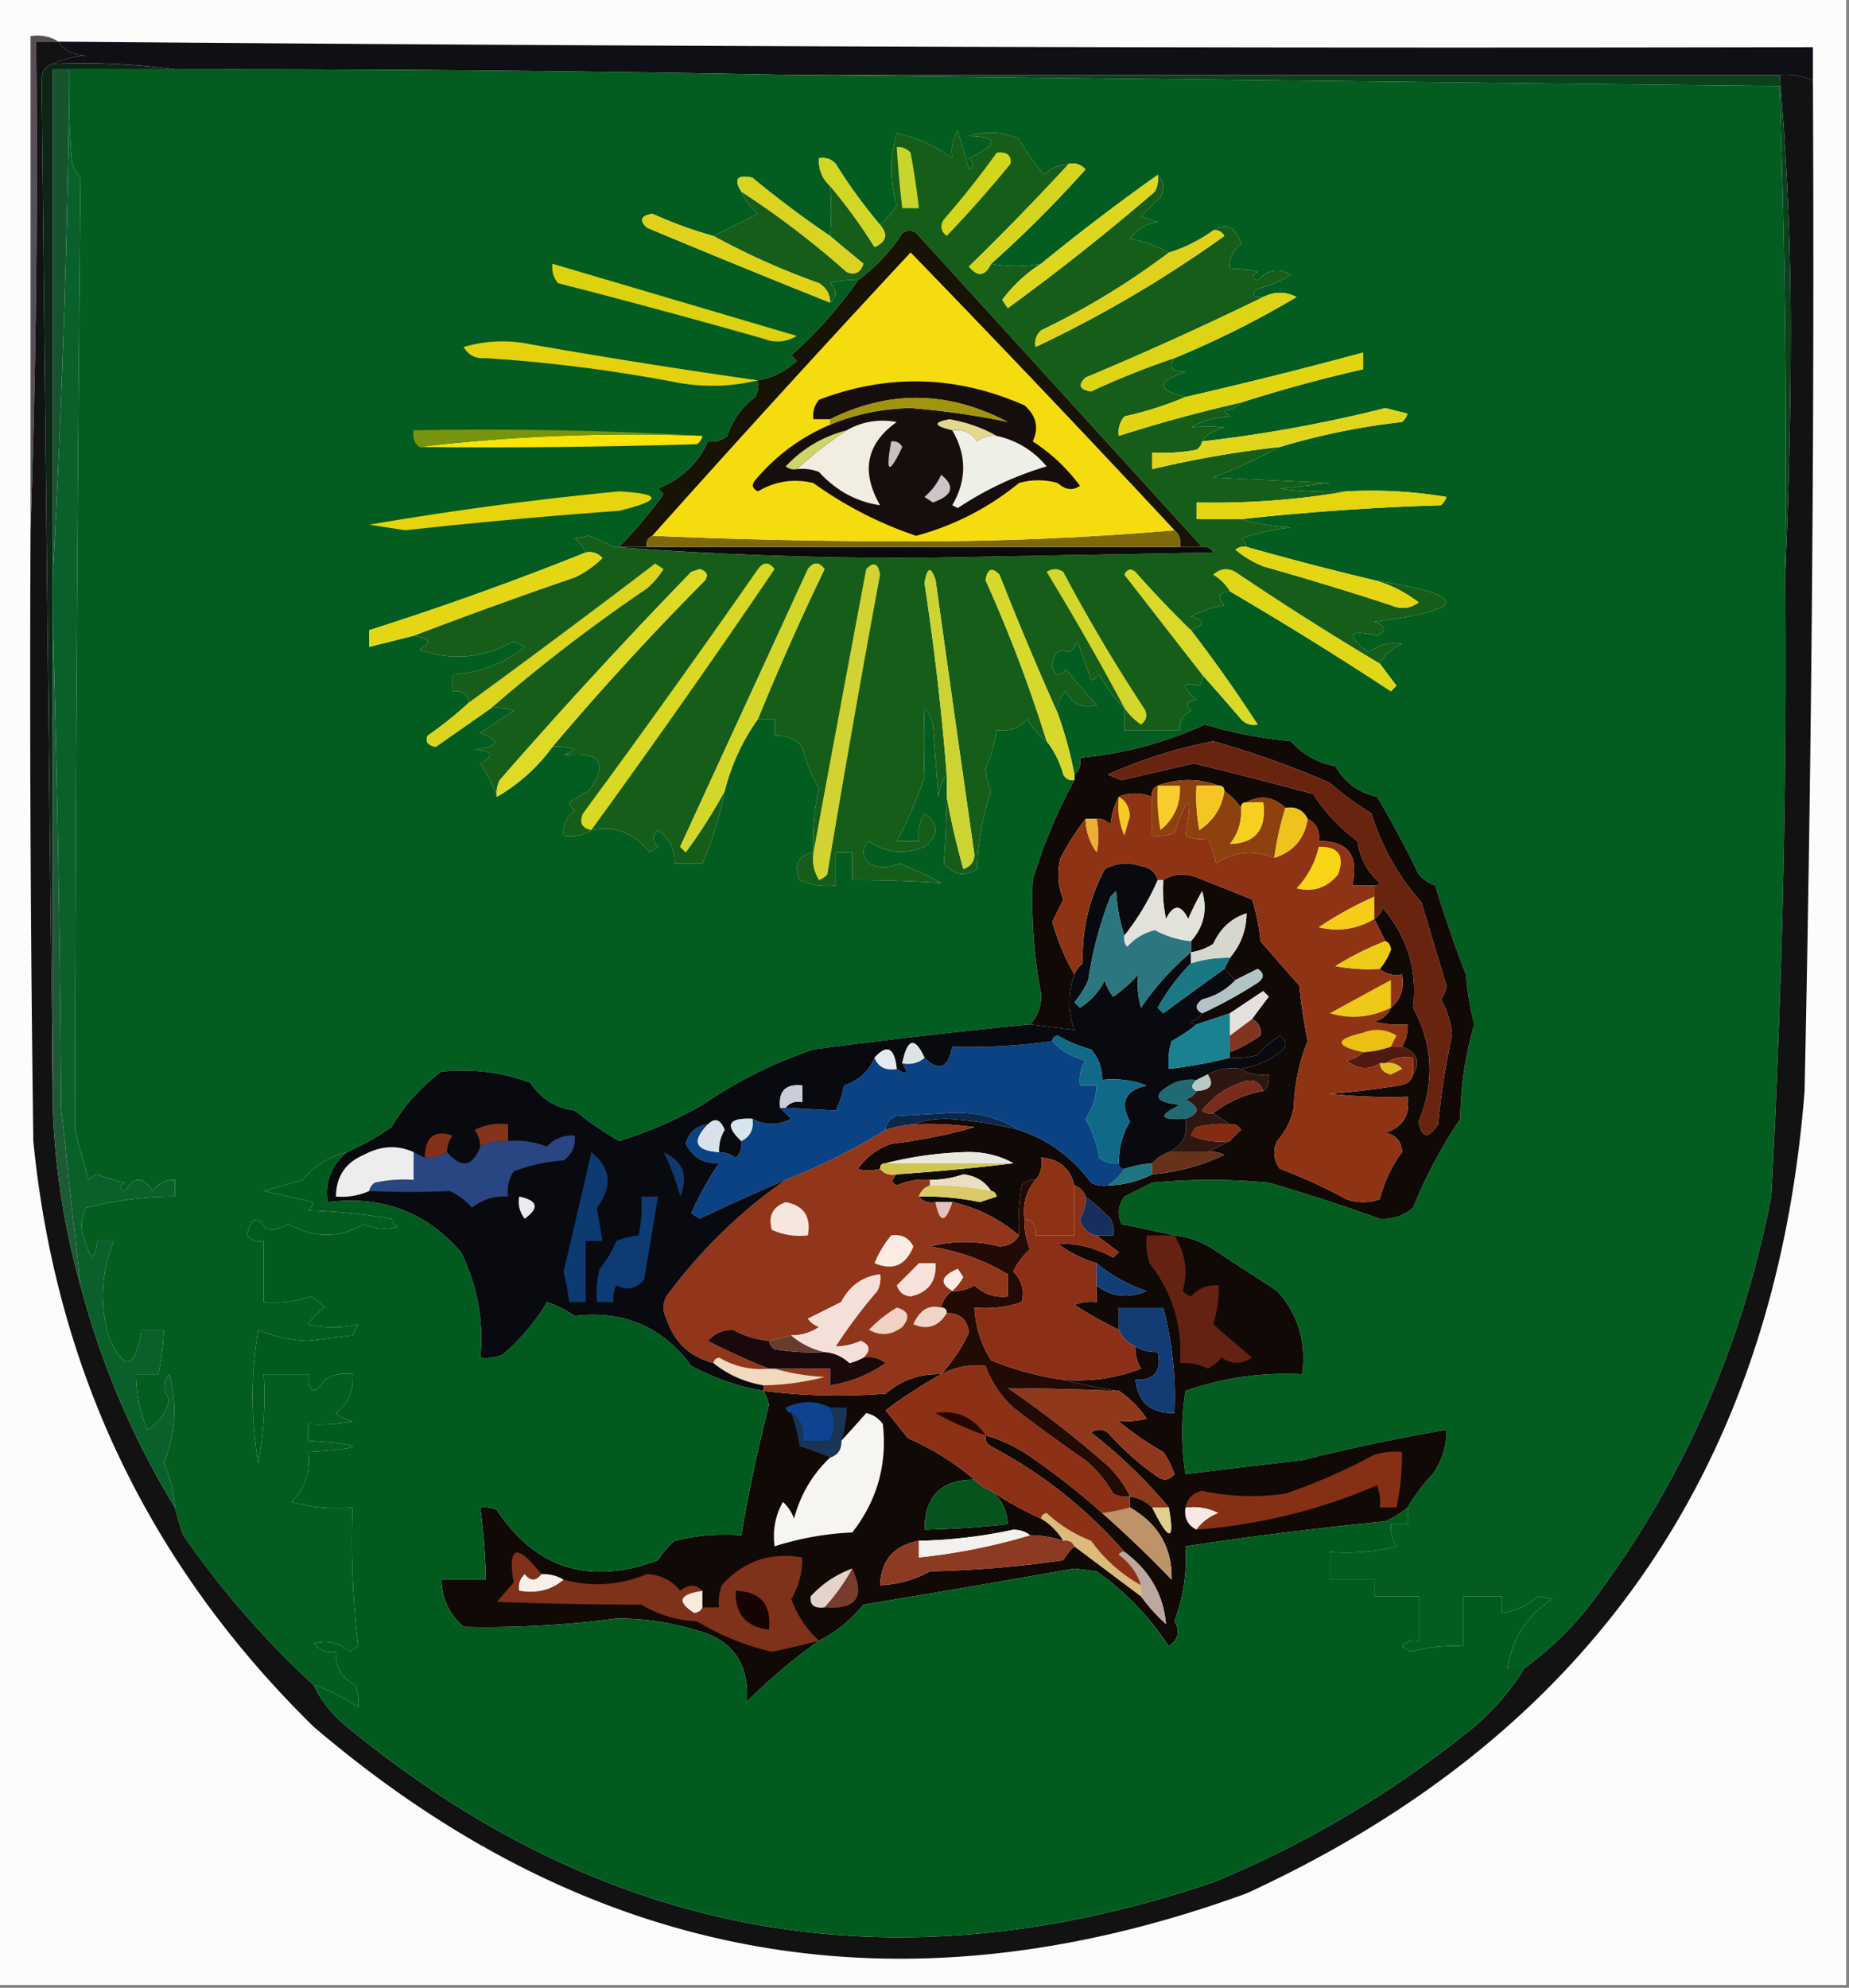 <svg xmlns="http://www.w3.org/2000/svg" width="333" height="358" style="shape-rendering:geometricPrecision;text-rendering:geometricPrecision;image-rendering:optimizeQuality;fill-rule:evenodd;clip-rule:evenodd"><rect width="100%" height="100%" fill="#808080" stroke="none"/><path style="opacity:1" fill="#fcfcfc" d="M-.5-.5h333v358H-.5V-.5z"/><path style="opacity:1" fill="#0f1015" d="M10.5 7.5c105.33.89 210.664 1.223 316 1v6c-1.879-.841-3.879-1.175-6-1h-178a5030.228 5030.228 0 0 0-111-1c-7.148-.992-14.48-1.325-22-1 1.792-.81 3.792-1.31 6-1.5-2.244-.05-3.91-.883-5-2.5z"/><path style="opacity:1" fill="#165430" d="M12.5 12.5v1c-.336 30.18-1.336 60.18-3 90v-91h3z"/><path style="opacity:1" fill="#574e54" d="M10.5 7.5h-4c.331 29.505-.002 58.838-1 88v-89c1.915-.284 3.581.049 5 1z"/><path style="opacity:1" fill="#035d20" d="M12.5 12.5h19c37.005-.075 74.005.258 111 1 59.206.67 118.539 1.337 178 2 1 29.326 1.333 58.66 1 88 .333 37.361-.5 74.695-2.5 112-5.326 27.497-16.326 52.164-33 74a59.776 59.776 0 0 1-11.5 11h-3c.782-5.299 3.449-9.466 8-12.5l-2.5-.5c-1.842 1.66-4.009 2.66-6.5 3v-3h-7v9a28.496 28.496 0 0 0-9.5 1l-1.5-1c.825-.886 1.825-1.219 3-1v-8h-8v-3h-8v-5a36.875 36.875 0 0 0 12-1 6.846 6.846 0 0 1-1-4h3v-3a32.324 32.324 0 0 1 4.5-6c1.707-2.409 2.54-5.075 2.5-8a354.378 354.378 0 0 0-26 5.5c-7.014.788-14.014 1.621-21 2.5-.775-5.048-.775-10.048 0-15 6.781-2.375 13.781-3.375 21-3 .806-5.746-.694-10.746-4.5-15a2127.404 2127.404 0 0 1-11.5-7.5c-2.15-1.411-4.484-2.245-7-2.5a285.14 285.14 0 0 0-9.5-2c-.798-1.759-.631-3.426.5-5l5-2.5c7-.667 14-.667 21 0a347.293 347.293 0 0 1 20 6.5c2.308.135 4.308-.531 6-2a85.074 85.074 0 0 1 8.5-16 61.917 61.917 0 0 1 2.5-17 55.582 55.582 0 0 1-1.5-9 215.83 215.83 0 0 1-5.5-16 7.293 7.293 0 0 1-3-2 177.898 177.898 0 0 0-7.5-14c-3.303-.735-5.803-2.568-7.5-5.5-3.25-.625-5.917-2.125-8-4.5a80.38 80.38 0 0 1-15.5-3c-7.123 3.263-14.623 5.263-22.5 6 .237 1.291-.096 2.291-1 3a71.389 71.389 0 0 0-3-11c-.188-1.603.312-2.937 1.5-4 1.191 2.347 3.024 3.18 5.5 2.5a134.832 134.832 0 0 1-5.5-6.5c-1.156 1.493-1.99 1.326-2.5-.5.216-2.507 1.216-3.34 3-2.5a4.457 4.457 0 0 0 1.5-2 135.16 135.16 0 0 1 2.5 7 3.647 3.647 0 0 0 1.5-1c1.242 2.359 2.742 4.359 4.5 6v4h10c-.14-1.624.527-2.79 2-3.5-1.134-1.016-.801-1.683 1-2-2.865-2.403-2.699-3.236.5-2.5a2.428 2.428 0 0 0 .5-2 549.969 549.969 0 0 1 7 8c.825.886 1.825 1.219 3 1a262.672 262.672 0 0 0-12-17c2.486-.962 2.486-1.795 0-2.5a20.64 20.64 0 0 1 6-2c-1.383-1.461-1.049-2.294 1-2.5a669.87 669.87 0 0 1 29 18l1-1a514.367 514.367 0 0 1-3-4c.848-1.593 2.181-2.76 4-3.5-2.169-.429-4.169.071-6 1.5-4.16-3.231-3.66-4.231 1.5-3 1.811-.924 1.645-1.757-.5-2.5 17.218-2.291 17.218-4.791 0-7.5a584.477 584.477 0 0 1-23-6c-.111-.617-.444-1.117-1-1.5a43.08 43.08 0 0 1 9-2c-3.195-.18-6.195-.68-9-1.5a459.798 459.798 0 0 1 36-2.5 3.647 3.647 0 0 0 1-1.5 81.87 81.87 0 0 0-18-1 72.442 72.442 0 0 1-12-.5l9-1-21-1a118.936 118.936 0 0 0 12-5.5 125.719 125.719 0 0 1 22-4.5 3.647 3.647 0 0 0 1-1.5l-4-1a251.835 251.835 0 0 1-33 6c.46-1.041 1.793-1.875 4-2.5-2.057-.305-4.057-.305-6 0 2.123-1.194 4.457-1.86 7-2l-1-1c1.237-.232 2.237-.732 3-1.5a266.98 266.98 0 0 1 22-6v-3a861.137 861.137 0 0 1-32 8c-5.25-1.28-5.25-2.78 0-4.5-2.435-.075-3.102-.908-2-2.5a169.292 169.292 0 0 0 22-11c-1.96-1.02-3.96-1.02-6 0-1.879.107-2.212-.393-1-1.5a22.241 22.241 0 0 0 6-2.5c-2.224-1.28-4.224-.947-6 1-1.196-.346-1.196-.846 0-1.5a12.935 12.935 0 0 0-5-.5c-.203-1.89.463-3.39 2-4.5-.862-3.101-2.528-3.935-5-2.5a27.38 27.38 0 0 1-8 4c-2.136-1.219-4.469-2.052-7-2.5 1.216-1.74 2.882-2.74 5-3l-3-1 3.5-3.5c.765-1.566.598-2.9-.5-4a384.695 384.695 0 0 0-21 16c-3.112.578-6.112.578-9 0 5.898-5.231 11.564-10.898 17-17-.825-.886-1.825-1.219-3-1-1.7.126-3.2.793-4.5 2a44.747 44.747 0 0 1-4.5-6.5c-3.003-1.31-6.003-1.476-9-.5 5.346.126 5.346 1.459 0 4 1.006.896 1.006 1.562 0 2l-2-7c-.952 1.545-1.285 3.212-1 5-3.051-2.24-6.384-3.74-10-4.5-1.281 4.29-1.281 8.623 0 13-.871 1.364-1.871 2.53-3 3.5a95.108 95.108 0 0 1-8-11c-.825-.886-1.825-1.219-3-1-.108 2.014.558 3.68 2 5a55.182 55.182 0 0 1 0 9 181.86 181.86 0 0 1-14-10.5c-2.719-.594-3.386.24-2 2.5.674 1.525 1.674 2.858 3 4a1042.436 1042.436 0 0 0-8 4 75.496 75.496 0 0 1-11-4c-2.069.324-2.402 1.157-1 2.5a2105.296 2105.296 0 0 0 33 13.5c1.291-1.042 1.291-2.208 0-3.5a12.935 12.935 0 0 1 5-.5 76.638 76.638 0 0 1-12 13.5l1 1c-2.027 1.88-4.36 3.046-7 3.5a4.934 4.934 0 0 1-.5 3c-2.403 1.805-4.07 4.138-5 7-1.011.837-2.178 1.17-3.5 1-1.785 3.947-4.785 6.78-9 8.5l1 1a85.902 85.902 0 0 1-8 9.5h-1a31.471 31.471 0 0 0-4.5-2l-2.5.5c.881.708 1.547 1.542 2 2.5a564.671 564.671 0 0 1-39 14v3l8-2c3.024.447 3.357 1.28 1 2.5 5.838 2.064 11.505 1.564 17-1.5l2 1c-3.806 3.035-8.14 4.702-13 5v3c1.679-.215 2.679.452 3 2a68.884 68.884 0 0 1-7.5 6c-.432 1.1.068 1.767 1.5 2a6211.66 6211.66 0 0 0 10-7 8.43 8.43 0 0 1 4 .5l-6 4c3.765 1.377 3.432 2.377-1 3 3.242.283 3.576 1.117 1 2.5 1.3 1.944 2.3 3.944 3 6a32.3 32.3 0 0 0 10-9 8.43 8.43 0 0 1 4 .5l-2 1c6.655-.726 8.155 1.441 4.5 6.5a26.585 26.585 0 0 0-3.5 2 3.647 3.647 0 0 0 1 1.5c-1.537 1.11-2.203 2.61-2 4.5 1.915.284 3.581-.049 5-1 4.104-.887 7.604.446 10.5 4l1.5-1c-1.09-1.109-1.09-2.109 0-3 2.077 1.488 3.077 3.488 3 6h5a61.577 61.577 0 0 0 4-13c1.216-4.762 3.216-9.095 6-13h3v3c1.984-.117 3.65.55 5 2a26.242 26.242 0 0 0 3 7.5 39.6 39.6 0 0 0-1 11.5c-2.744.572-3.577 2.238-2.5 5 2.041.923 4.208 1.256 6.5 1v-6h3v5c5.278-.008 10.611.159 16 .5a77.709 77.709 0 0 0-7.5-3.5c-1.911.907-3.744.907-5.5 0-1.333-1.333-1.333-2.667 0-4 3.114 2.132 6.447 2.466 10 1 2.629-2.1 2.629-4.1 0-6-.952 1.545-1.285 3.212-1 5h-4c1.922-3.555 3.588-7.388 5-11.5a182.15 182.15 0 0 1 0-12.5 6.802 6.802 0 0 1 1.5 3l1 13c.21-1.558.71-2.891 1.5-4v4a233.739 233.739 0 0 1-.5 12c1.733 2.102 3.733 2.435 6 1a46.116 46.116 0 0 1 2.5-14 12.906 12.906 0 0 1-1-4 28.156 28.156 0 0 0 2-7c2.222.322 4.056-.345 5.5-2 .949 1.593 2.115 2.926 3.5 4 1.364 1.72 2.364 3.72 3 6 .457.798 1.124 1.131 2 1-3.101 5.65-5.601 11.65-7.5 18a89.593 89.593 0 0 0 1.5 20.5c.105 2.178-.561 4.012-2 5.5a1199.769 1199.769 0 0 0-39 4.5c-7.189 2.448-13.856 5.781-20 10a75.109 75.109 0 0 1-15 6.5 62.047 62.047 0 0 1-8-5.5c-3.439-.441-6.106-2.108-8-5-5.178-1.923-10.512-2.59-16-2-3.695 2.737-6.695 6.07-9 10a47.868 47.868 0 0 1-8 4.5c-3.158.813-5.824 2.48-8 5l-7 2 9 2a3.646 3.646 0 0 1-1 1.5c5.033.171 10.033.671 15 1.5.21.586.543 1.086 1 1.5-2.027.498-4.027.331-6-.5-4.41 2.528-8.91 2.528-13.5 0-1.422.705-2.755 1.039-4 1-1.724-2.67-2.89-2.337-3.5 1 .825.886 1.825 1.219 3 1v11c2.947.277 5.78-.056 8.5-1a11.392 11.392 0 0 1 2.5 2 9.433 9.433 0 0 0-3 3c3.181.729 6.181.729 9 0l-1 2-8 1c-3.2-.101-6.2-.768-9-2-1.333 8-1.333 16 0 24a64.873 64.873 0 0 0 1-16h8c.167 3.457 1.167 3.79 3 1 1.545-.952 3.212-1.285 5-1 .238 2.908-.762 5.242-3 7a6.802 6.802 0 0 0 3 1.5 32.462 32.462 0 0 1-8 .5v3c10.667.667 10.667 1.333 0 2 .459 3.573-.541 6.573-3 9a31.117 31.117 0 0 0 11 1c-.303 8.389.03 16.722 1 25l-1.5 1c-1.932-1.678-4.098-2.178-6.5-1.5 1.063 1.188 2.397 1.688 4 1.5-.122 2.757 1.045 4.757 3.5 6a8.435 8.435 0 0 1 .5 4c-2.414-1.724-5.08-3.058-8-4-8.712-7.986-16.545-16.986-23.5-27a42.584 42.584 0 0 1-1.5-5 22.34 22.34 0 0 0-2-8c2.095-5.15 2.428-10.483 1-16-1.247 1.506-1.247 3.006 0 4.5-.53 2.429-1.863 4.262-4 5.5a26.76 26.76 0 0 1-2-10h4a41.58 41.58 0 0 0 1-8h-4c-1.172 7.269-3.172 7.603-6 1-1.576-5.874-1.242-11.541 1-17h-3c-.4 3.488-1.066 3.654-2 .5-1.032-2.217-1.032-4.383 0-6.5a65.749 65.749 0 0 1 16-2v-3c-1.643-.02-2.976.647-4 2-1.667-2.667-3.333-2.667-5 0-1.196-.346-1.196-.846 0-1.5a28.04 28.04 0 0 1-5-1.5 3.647 3.647 0 0 0-1.5 1 237.946 237.946 0 0 1-2.5-9c.092-57.178.425-114.345 1-171.5a9.468 9.468 0 0 1-1.5-2.5c-.5-5.323-.666-10.656-.5-16v-1z"/><path style="opacity:1" fill="#0c2615" d="M9.5 11.5c7.52-.325 14.852.008 22 1h-22v187C8.828 137.806 8.161 75.973 7.5 14c.139-1.301.805-2.134 2-2.5z"/><path style="opacity:1" fill="#121213" d="M10.5 7.5c1.09 1.617 2.756 2.45 5 2.5-2.208.19-4.208.69-6 1.5-1.195.366-1.861 1.199-2 2.5.661 61.973 1.328 123.806 2 185.5.407 11.006 2.074 21.673 5 32 3.71 14.122 9.377 27.456 17 40a42.584 42.584 0 0 0 1.5 5c6.955 10.014 14.788 19.014 23.5 27 1.382 2.894 3.382 5.394 6 7.5 46.478 38.195 98.478 47.528 156 28 16.95-6.983 32.617-16.317 47-28 3.585-3.078 6.585-6.578 9-10.5a59.776 59.776 0 0 0 11.5-11c16.674-21.836 27.674-46.503 33-74 2-37.305 2.833-74.639 2.5-112 .667-14.663 1-29.496 1-44.5a523.985 523.985 0 0 0-2-45.5c2.121-.175 4.121.159 6 1a6953.446 6953.446 0 0 1-1.5 182c-5.319 67.953-38.819 116.12-100.5 144.5-62.036 22.628-118.036 12.628-168-30C26.915 281.996 10.082 246.829 6 205.5a6050.43 6050.43 0 0 1-.5-110 1936.592 1936.592 0 0 0 1-88h4z"/><path style="opacity:1" fill="#100906" d="M211.5 222.5c2.516.255 4.85 1.089 7 2.5 3.854 2.531 7.687 5.031 11.5 7.5 3.806 4.254 5.306 9.254 4.5 15-7.219-.375-14.219.625-21 3-.775 4.952-.775 9.952 0 15 6.986-.879 13.986-1.712 21-2.5a354.378 354.378 0 0 1 26-5.5c.04 2.925-.793 5.591-2.5 8a32.324 32.324 0 0 0-4.5 6 16.58 16.58 0 0 1-4 2.5 680.897 680.897 0 0 0-36 4.5c.314 4.683-.352 9.183-2 13.5 1.103 1.68.77 3.18-1 4.5-3.451-5.285-7.784-9.785-13-13.5l-4-.5a3592.136 3592.136 0 0 1-38 6.5c-2.271 2.782-4.937 4.949-8 6.5a101.407 101.407 0 0 0-13 11c.477-7.02-2.69-11.353-9.5-13a47.061 47.061 0 0 0-14-2 179.026 179.026 0 0 1-27.5 1.5c-2.578-2.228-3.911-5.061-4-8.5h8c-.087-4.357-.42-8.69-1-13a4.934 4.934 0 0 1 3 .5c7.055 10.561 16.722 13.561 29 9a14.972 14.972 0 0 1 3-3.5 36.875 36.875 0 0 1 12-1 294.788 294.788 0 0 1 5-23.5 11.123 11.123 0 0 0-1-2.5 108.075 108.075 0 0 0 22 .5c2.881-2.46 6.214-3.627 10-3.5a85.103 85.103 0 0 0-10 6.5l4 5c4.439 1.968 8.439 4.468 12 7.5-5.953-.047-8.953 2.953-9 9a170.744 170.744 0 0 0 15-1c-.115-2.447-1.115-4.447-3-6a58.53 58.53 0 0 0 9 5c1.639.973 2.973 2.306 4 4a19.22 19.22 0 0 0-6-1c-.774-.647-1.774-.98-3-1a89.15 89.15 0 0 1-17 2c-4.464.798-6.797 3.464-7 8a19.936 19.936 0 0 0 9-2.5 196.843 196.843 0 0 0 24-2c.566-.995 1.233-1.828 2-2.5l12 9a31.447 31.447 0 0 0 4.5 5c-.504-5.37-3.004-9.704-7.5-13-6.806-7.802-14.806-14.135-24-19-.798-.457-1.131-1.124-1-2 3.214.94 6.214 2.44 9 4.5a124.501 124.501 0 0 1 12 9.5 210.495 210.495 0 0 1 12.5 12c.135-5.718-2.365-10.051-7.5-13v-2c1.562.233 2.895.9 4 2 3.092 6.195 4.092 6.195 3 0-4.111-4.942-8.777-9.442-14-13.5 1-.667 2-.667 3 0a51.057 51.057 0 0 0 9 8c1.135.749 2.135.583 3-.5a15.69 15.69 0 0 0-2-4 52.108 52.108 0 0 1-8-5.5c1.813.046 3.479-.12 5-.5a17.858 17.858 0 0 0-5-5c-3.92-.598-7.253-1.265-10-2 4.843.383 9.509-.283 14-2a6.846 6.846 0 0 1-1-4c1.208.734 2.541 1.067 4 1 .744 3.45-.59 5.116-4 5 .446 4.073 2.78 6.073 7 6a63.22 63.22 0 0 0-2-19h-8v4a76.41 76.41 0 0 1-8-4.5 8.43 8.43 0 0 1 4-.5v-3c2.732 2.103 5.732 2.436 9 1-3.367-1.113-6.367-2.779-9-5-2.453-.717-4.787-1.884-7-3.5 3.494-.103 6.827.73 10 2.5l1-1a173.55 173.55 0 0 1-4-3h3a4.934 4.934 0 0 0-.5-3 43.86 43.86 0 0 0-4.5-4c-.333-1-1-1.667-2-2-.788-3.121-2.788-4.788-6-5 .268 1.599-.066 2.932-1 4-.996-.086-1.829.248-2.5 1a40.914 40.914 0 0 0-.5 9c-3.482-2.985-7.482-4.985-12-6h-3c-1.291.237-2.291-.096-3-1a49.273 49.273 0 0 1 11 1l3-1c-.124-.607-.457-.94-1-1-1.141-1.743-2.808-2.743-5-3a19.048 19.048 0 0 1-6 1 11.988 11.988 0 0 0-6 1c-.963-.47-.963-1.137 0-2 7.719-.534 14.719-1.201 21-2-2.686-1.491-5.686-2.157-9-2-4.876.19-9.543.857-14 2-.667 0-1 .333-1 1-1.609.406-2.943.406-4 0 1.521-2.121 3.521-3.621 6-4.5a91.627 91.627 0 0 0 15-3 60.931 60.931 0 0 0-11-.5c1.804-.662 3.804-.995 6-1 4.413.251 8.746.918 13 2 5.274 1.759 9.607 4.926 13 9.5a4.934 4.934 0 0 0 3 .5c2.841-.06 5.507-.726 8-2a37.66 37.66 0 0 0 13-3.5 4.934 4.934 0 0 0-3-.5l4-2a31.147 31.147 0 0 1 2-2c-.457-.798-1.124-1.131-2-1l-3-2c2.652-2.082 5.652-3.415 9-4 .904-.709 1.237-1.709 1-3-1.915.284-3.581-.049-5-1a15.438 15.438 0 0 0 7-3c1.333-1 1.333-2 0-3a19.887 19.887 0 0 0-4 3.5 12.93 12.93 0 0 1-5 .5v-1a24.257 24.257 0 0 0 5.5-3c.239-1.288-.261-2.288-1.5-3a514.367 514.367 0 0 1 3-4l-1-1a1179.131 1179.131 0 0 0-6 4l-6 2c-.438.065-.772-.101-1-.5.916-.278 1.582-.778 2-1.5a80.368 80.368 0 0 0 10-5.5c1.211-.893 1.211-1.726 0-2.5l-4 2-2-2 1-2c1.961-2.298 2.961-4.965 3-8-2.727.867-4.727 2.701-6 5.5a10.134 10.134 0 0 1-4 1.5v-2c2.327-2.644 2.994-5.644 2-9a48.165 48.165 0 0 0-2.5 5c-1.333-2.667-2.667-2.667-4 0a24.935 24.935 0 0 1-.5-7c1.788-1.122 3.788-1.289 6-.5l10 4a34.041 34.041 0 0 1 1.5 7.5 983.77 983.77 0 0 0 7 8c.337 3.361.837 6.694 1.5 10a35.083 35.083 0 0 0-2.5 12 12.804 12.804 0 0 1-3 6c-.798 1.759-.631 3.426.5 5a89.66 89.66 0 0 1 12 5.5c2 .667 4 .667 6 0 .794-3.163 2.127-5.996 4-8.5-.09-1.925-1.09-3.092-3-3.5 3.193-1.026 4.526-3.192 4-6.5a98.432 98.432 0 0 1-14-.5c4.189-.336 8.356-.836 12.5-1.5 1.376-.184 2.209-.851 2.5-2 1.367-2.29.7-3.956-2-5 .734-1.208 1.067-2.541 1-4a18.453 18.453 0 0 1-6-.5c1.442-.377 2.442-1.21 3-2.5 1.78-1.49 2.446-3.49 2-6-1.599.268-2.932-.066-4-1a11.803 11.803 0 0 0 2-3.5c-.07-.765-.403-1.265-1-1.5l-2-4c.722-.418 1.222-1.084 1.5-2 4.476 5.191 6.31 11.191 5.5 18 3.582 6.612 3.915 13.445 1 20.5.545 3.013 1.711 3.179 3.5.5a133.818 133.818 0 0 1 2.5-16 14.845 14.845 0 0 0-2-6.5 4.933 4.933 0 0 0 1-2.5c-1.54-5.055-3.04-10.055-4.5-15-4.169-4.652-7.169-9.986-9-16a51.704 51.704 0 0 1-7.5-5.5 157.584 157.584 0 0 0-21-7.5 86.489 86.489 0 0 0-19 6l2.5 1c4.341-1.003 8.674-2.003 13-3a890.15 890.15 0 0 1 21.5 5.5 32.337 32.337 0 0 0 8 8.5c.428 3.022 1.761 5.522 4 7.5-.228.399-.562.565-1 .5h-4c1.32-5.407-.68-8.074-6-8 .271-1.88-.396-3.213-2-4-.787-1.604-2.12-2.271-4-2-2.196-2.045-4.53-2.378-7-1-.667 0-1 .333-1 1a10.165 10.165 0 0 0-3-3c0-.667-.333-1-1-1-3.667-1.333-7.333-1.333-11 0-.838.342-1.172 1.008-1 2-2.191-.791-4.191-.791-6 0-.802 1.452-1.302 3.118-1.5 5-.671-.752-1.504-1.086-2.5-1h-2c-1.627 2.074-3.127 4.407-4.5 7-.66 2.547-.493 5.047.5 7.5l-2 4c.972 3.429 2.305 6.596 4 9.5-1.207 3.314-1.207 6.648 0 10l-8-1c1.439-1.488 2.105-3.322 2-5.5a89.593 89.593 0 0 1-1.5-20.5c1.899-6.35 4.399-12.35 7.5-18v-1c.904-.709 1.237-1.709 1-3 7.877-.737 15.377-2.737 22.5-6a80.38 80.38 0 0 0 15.5 3c2.083 2.375 4.75 3.875 8 4.5 1.697 2.932 4.197 4.765 7.5 5.5a177.898 177.898 0 0 1 7.5 14 7.293 7.293 0 0 0 3 2 215.83 215.83 0 0 0 5.5 16 55.582 55.582 0 0 0 1.5 9 61.917 61.917 0 0 0-2.5 17 85.074 85.074 0 0 0-8.5 16c-1.692 1.469-3.692 2.135-6 2a347.293 347.293 0 0 0-20-6.5c-7-.667-14-.667-21 0l-5 2.5c-1.131 1.574-1.298 3.241-.5 5a285.14 285.14 0 0 1 9.5 2z"/><path style="opacity:1" fill="#015b1f" d="M62.5 207.5c-2.853 2.368-4.02 5.368-3.5 9 9.75-1.233 17.75 1.767 24 9 2.985 5.971 4.151 12.304 3.5 19a8.43 8.43 0 0 0 4-.5c3.28-2.827 5.946-5.994 8-9.5a20.023 20.023 0 0 1 5 2.5c8.799-1.046 15.799 1.954 21 9 4.177 2.225 8.51 3.725 13 4.5.423.765.757 1.598 1 2.5a294.788 294.788 0 0 0-5 23.5 36.875 36.875 0 0 0-12 1 14.972 14.972 0 0 0-3 3.5c-12.278 4.561-21.945 1.561-29-9a4.934 4.934 0 0 0-3-.5c.58 4.31.913 8.643 1 13h-8c.089 3.439 1.422 6.272 4 8.5 9.19.207 18.356-.293 27.5-1.5a47.061 47.061 0 0 1 14 2c6.81 1.647 9.977 5.98 9.5 13a101.407 101.407 0 0 1 13-11c3.063-1.551 5.729-3.718 8-6.5a3592.136 3592.136 0 0 0 38-6.5l4 .5c5.216 3.715 9.549 8.215 13 13.5 1.77-1.32 2.103-2.82 1-4.5 1.648-4.317 2.314-8.817 2-13.5a680.897 680.897 0 0 1 36-4.5 16.58 16.58 0 0 0 4-2.5v3h-3a6.846 6.846 0 0 0 1 4 36.875 36.875 0 0 1-12 1v5h8v3h8v8c-1.175-.219-2.175.114-3 1l1.5 1a28.496 28.496 0 0 1 9.5-1v-9h7v3c2.491-.34 4.658-1.34 6.5-3l2.5.5c-4.551 3.034-7.218 7.201-8 12.5h3c-2.415 3.922-5.415 7.422-9 10.5-14.383 11.683-30.05 21.017-47 28-57.522 19.528-109.522 10.195-156-28-2.618-2.106-4.618-4.606-6-7.5 2.92.942 5.586 2.276 8 4a8.435 8.435 0 0 0-.5-4c-2.455-1.243-3.622-3.243-3.5-6-1.603.188-2.937-.312-4-1.5 2.402-.678 4.568-.178 6.5 1.5l1.5-1a163.704 163.704 0 0 1-1-25 31.117 31.117 0 0 1-11-1c2.459-2.427 3.459-5.427 3-9 10.667-.667 10.667-1.333 0-2v-3a32.462 32.462 0 0 0 8-.5 6.802 6.802 0 0 1-3-1.5c2.238-1.758 3.238-4.092 3-7-1.788-.285-3.455.048-5 1-1.833 2.79-2.833 2.457-3-1h-8a64.873 64.873 0 0 1-1 16c-1.333-8-1.333-16 0-24 2.8 1.232 5.8 1.899 9 2l8-1 1-2c-2.819.729-5.819.729-9 0a9.433 9.433 0 0 1 3-3 11.392 11.392 0 0 0-2.5-2c-2.72.944-5.553 1.277-8.5 1v-11c-1.175.219-2.175-.114-3-1 .61-3.337 1.776-3.67 3.5-1 1.245.039 2.578-.295 4-1 4.59 2.528 9.09 2.528 13.5 0 1.973.831 3.973.998 6 .5a3.646 3.646 0 0 1-1-1.5 114.674 114.674 0 0 0-15-1.5c.457-.414.79-.914 1-1.5l-9-2 7-2c2.176-2.52 4.842-4.187 8-5z"/><path style="opacity:1" fill="#80311a" d="M97.5 283.5c-.973 1.291-1.973 1.291-3 0-.886.825-1.219 1.825-1 3 3.198.536 5.865-.131 8-2 5.07 1.364 10.07 1.031 15-1 2.437.098 4.437 1.098 6 3 1.495-1.205 2.828-1.205 4 0-4.207.614-4.707 1.948-1.5 4 .765-.07 1.265-.403 1.5-1h3a8.43 8.43 0 0 1 .5-4c3.876-4.344 8.709-6.011 14.5-5 .027 2.73-.64 5.23-2 7.5 1.106 2.927 2.773 5.427 5 7.5-2.78.729-5.613 1.396-8.5 2-4.705-1.095-9.205-2.928-13.5-5.5-3.598-.154-6.931-1.154-10-3a701.988 701.988 0 0 1-26-.5 612.617 612.617 0 0 1 3-3.5c-1.09-6.629.577-7.129 5-1.5z"/><path style="opacity:1" fill="#160403" d="M132.5 286.5c4.48.15 6.48 2.483 6 7-4.138-.473-6.138-2.807-6-7z"/><path style="opacity:1" fill="#773c2d" d="M153.5 282.5c2.406 5.148.739 7.482-5 7a36.105 36.105 0 0 0 5-7z"/><path style="opacity:1" fill="#f8eadd" d="M126.5 286.5v3c-.235.597-.735.93-1.5 1-3.207-2.052-2.707-3.386 1.5-4z"/><path style="opacity:1" fill="#e4d3ca" d="M153.5 282.5a36.105 36.105 0 0 1-5 7c-1.855.228-2.688-.439-2.5-2 2.128-2.308 4.628-3.974 7.5-5z"/><path style="opacity:1" fill="#f7f0e9" d="M97.5 283.5c1.459-.067 2.792.266 4 1-2.135 1.869-4.802 2.536-8 2-.219-1.175.114-2.175 1-3 1.027 1.291 2.027 1.291 3 0z"/><path style="opacity:1" fill="#bda8a0" d="M202.5 279.5c4.496 3.296 6.996 7.63 7.5 13a31.447 31.447 0 0 1-4.5-5v-2c-.703-2.216-2.036-4.049-4-5.5.228-.399.562-.565 1-.5z"/><path style="opacity:1" fill="#8d3a22" d="M185.5 276.5a19.22 19.22 0 0 1 6 1c.992-.172 1.658.162 2 1-.767.672-1.434 1.505-2 2.5a196.843 196.843 0 0 1-24 2 19.936 19.936 0 0 1-9 2.5c.203-4.536 2.536-7.202 7-8v3c6.894-.728 13.56-2.062 20-4z"/><path style="opacity:1" fill="#f4f0eb" d="M185.5 276.5c-6.44 1.938-13.106 3.272-20 4v-3a89.15 89.15 0 0 0 17-2c1.226.02 2.226.353 3 1z"/><path style="opacity:1" fill="#be9369" d="M198.5 272.5c1.559-.15 3.226-.483 5-1 5.135 2.949 7.635 7.282 7.5 13a210.495 210.495 0 0 0-12.5-12z"/><path style="opacity:1" fill="#ddb97a" d="M205.5 285.5v2l-12-9c-.342-.838-1.008-1.172-2-1-1.027-1.694-2.361-3.027-4-4 .06-.543.393-.876 1-1a24.834 24.834 0 0 0 8 5c2.427 3.369 5.427 6.036 9 8z"/><path style="opacity:1" fill="#e0d090" d="M207.5 271.5h3c1.092 6.195.092 6.195-3 0z"/><path style="opacity:1" fill="#06531e" d="M175.5 266.5c.79.901 1.79 1.568 3 2 1.885 1.553 2.885 3.553 3 6-4.982.553-9.982.887-15 1 .047-6.047 3.047-9.047 9-9z"/><path style="opacity:1" fill="#f8e7e3" d="M213.5 271.5a9.86 9.86 0 0 1 6 1c-1.684.65-3.017 1.65-4 3-1.604-.787-2.271-2.12-2-4z"/><path style="opacity:1" fill="#853015" d="M215.5 275.5c.983-1.35 2.316-2.35 4-3a9.86 9.86 0 0 0-6-1c.325-1.632 1.325-2.632 3-3a42.277 42.277 0 0 0 15 .5 103.527 103.527 0 0 0 16-7 12.93 12.93 0 0 1 5-.5 44.866 44.866 0 0 1-1 10h-3a8.43 8.43 0 0 0-.5-4c-10.309 4.452-21.142 7.119-32.5 8z"/><path style="opacity:1" fill="#f7f5f1" d="M149.5 262.5c1.406-.473 2.073-1.473 2-3a375.772 375.772 0 0 0 4.5-5c1.261.259 2.261.926 3 2 .809 7.241-1.025 13.741-5.5 19.5a53.54 53.54 0 0 0-14 2.5c-.375-2.897.125-5.563 1.5-8a7.293 7.293 0 0 1 2 3c1.154-4.314 3.321-7.981 6.5-11z"/><path style="opacity:1" fill="#193454" d="M149.5 253.5h3a19.22 19.22 0 0 1-1 6c.073 1.527-.594 2.527-2 3a61.16 61.16 0 0 0-5.5-2 31.894 31.894 0 0 0-1.5-6c1.756 1.052 2.423 2.719 2 5h5c.88-2.111.88-4.111 0-6z"/><path style="opacity:1" fill="#0d4390" d="M149.5 253.5c.88 1.889.88 3.889 0 6h-5c.423-2.281-.244-3.948-2-5-.543-.06-.876-.393-1-1 2.809-1.3 5.476-1.3 8 0z"/><path style="opacity:1" fill="#8f381c" d="M201.5 250.5a17.858 17.858 0 0 1 5 5c-1.521.38-3.187.546-5 .5a52.108 52.108 0 0 0 8 5.5 15.69 15.69 0 0 1 2 4c-.865 1.083-1.865 1.249-3 .5a51.057 51.057 0 0 1-9-8c-1-.667-2-.667-3 0 5.223 4.058 9.889 8.558 14 13.5h-3c-1.105-1.1-2.438-1.767-4-2-.956-2.016-2.29-3.849-4-5.5a185.447 185.447 0 0 0-18-14c6.65.053 13.316.22 20 .5z"/><path style="opacity:1" fill="#8c3116" d="M203.5 269.5v2c-1.774.517-3.441.85-5 1a124.501 124.501 0 0 0-12-9.5c-2.786-2.06-5.786-3.56-9-4.5-.131.876.202 1.543 1 2 9.194 4.865 17.194 11.198 24 19-.438-.065-.772.101-1 .5 1.964 1.451 3.297 3.284 4 5.5-3.573-1.964-6.573-4.631-9-8a24.834 24.834 0 0 1-8-5c-.607.124-.94.457-1 1a58.53 58.53 0 0 1-9-5c-1.21-.432-2.21-1.099-3-2-3.561-3.032-7.561-5.532-12-7.5l-4-5a85.103 85.103 0 0 1 10-6.5c2.501-1.326 5.168-1.826 8-1.5 1.048 2.887 2.714 5.387 5 7.5a301.322 301.322 0 0 0 13 9.5 21.53 21.53 0 0 1 5 6 4.934 4.934 0 0 0 3 .5z"/><path style="opacity:1" fill="#250701" d="M177.5 258.5a54.022 54.022 0 0 1-9-4c3.733-.64 6.733.694 9 4z"/><path style="opacity:1" fill="#133b74" d="M204.5 242.5c-1.4-.6-2.4-1.6-3-3v-4h8a63.22 63.22 0 0 1 2 19c-4.22.073-6.554-1.927-7-6 3.41.116 4.744-1.55 4-5-1.459.067-2.792-.266-4-1z"/><path style="opacity:1" fill="#f0d9bc" d="M138.5 246.5h1c2.805.819 5.805 1.319 9 1.5a46.94 46.94 0 0 1-11 1.5c-3.412-.575-6.412-1.908-9-4 .06-.543.393-.876 1-1 2.776 1.63 5.776 2.297 9 2z"/><path style="opacity:1" fill="#220a05" d="M186.5 212.5c-1.668 1.979-2.334 4.312-2 7a12.992 12.992 0 0 0 1 5.5 12.21 12.21 0 0 0-3 4c1.529 1.582 2.029 3.415 1.5 5.5-2.719.944-5.552 1.277-8.5 1 .191 3.485 1.191 6.651 3 9.5 4.261 1.73 8.594 2.897 13 3.5 2.747.735 6.08 1.402 10 2-6.684-.28-13.35-.447-20-.5a185.447 185.447 0 0 1 18 14c1.71 1.651 3.044 3.484 4 5.5a4.934 4.934 0 0 1-3-.5 21.53 21.53 0 0 0-5-6 301.322 301.322 0 0 1-13-9.5c-2.286-2.113-3.952-4.613-5-7.5-2.832-.326-5.499.174-8 1.5a29.87 29.87 0 0 0 5-7.5c-.318-2.375-1.651-3.542-4-3.5 0-.667-.333-1-1-1 .282-1.278.949-2.278 2-3a6.846 6.846 0 0 0 4-1c1.673 1.586 3.673 2.253 6 2v-4c-4.273-2.565-8.939-4.232-14-5 4.144-1.079 8.31-1.079 12.5 0 1.681-.108 2.848-.775 3.5-2a40.914 40.914 0 0 1 .5-9c.671-.752 1.504-1.086 2.5-1z"/><path style="opacity:1" fill="#8b3017" d="M193.5 213.5c1 .333 1.667 1 2 2a6.846 6.846 0 0 1-1 4c.379 1.713 1.379 2.713 3 3a173.55 173.55 0 0 0 4 3l-1 1c-3.173-1.77-6.506-2.603-10-2.5 2.213 1.616 4.547 2.783 7 3.5v7a8.43 8.43 0 0 0-4 .5 76.41 76.41 0 0 0 8 4.5c.6 1.4 1.6 2.4 3 3a6.846 6.846 0 0 0 1 4c-4.491 1.717-9.157 2.383-14 2-4.406-.603-8.739-1.77-13-3.5-1.809-2.849-2.809-6.015-3-9.5 2.948.277 5.781-.056 8.5-1 .529-2.085.029-3.918-1.5-5.5a12.21 12.21 0 0 1 3-4 12.992 12.992 0 0 1-1-5.5c1.548.321 2.215 1.321 2 3h7v-9z"/><path style="opacity:1" fill="#edd6c9" d="M169.5 235.5c.667 0 1 .333 1 1-1.492 2.422-3.492 3.088-6 2 1.142-2.578 2.809-3.578 5-3z"/><path style="opacity:1" fill="#123e77" d="M197.5 227.5c2.633 2.221 5.633 3.887 9 5-3.268 1.436-6.268 1.103-9-1v-4z"/><path style="opacity:1" fill="#652212" d="M211.5 222.5c2.002 3.163 2.502 6.496 1.5 10 .414.457.914.791 1.5 1 1.342-1.505 3.008-2.172 5-2a21.336 21.336 0 0 1-1 7 491.01 491.01 0 0 0 7 6c-1.853 1.26-3.686 1.26-5.5 0a7.248 7.248 0 0 1-2.5 2 9.108 9.108 0 0 0-5-1c.486-6.691-1.348-12.691-5.5-18a12.93 12.93 0 0 1-.5-5h5z"/><path style="opacity:1" fill="#91361a" d="M164.5 202.5a60.931 60.931 0 0 1 11 .5 91.627 91.627 0 0 1-15 3c-2.479.879-4.479 2.379-6 4.5 1.057.406 2.391.406 4 0 .709.904 1.709 1.237 3 1-.963.863-.963 1.53 0 2a11.988 11.988 0 0 1 6-1v1c-1 .333-1.667 1-2 2 .709.904 1.709 1.237 3 1 .746 3.81 1.746 3.81 3 0 4.518 1.015 8.518 3.015 12 6-.652 1.225-1.819 1.892-3.5 2-4.19-1.079-8.356-1.079-12.5 0 5.061.768 9.727 2.435 14 5v4c-2.327.253-4.327-.414-6-2a6.846 6.846 0 0 1-4 1c-1.051.722-1.718 1.722-2 3-2.191-.578-3.858.422-5 3 2.508 1.088 4.508.422 6-2 2.349-.042 3.682 1.125 4 3.5a29.87 29.87 0 0 1-5 7.5c-3.786-.127-7.119 1.04-10 3.5-7.352.582-14.685.415-22-.5v-1a46.94 46.94 0 0 0 11-1.5c-3.195-.181-6.195-.681-9-1.5h10v3c3.625-.56 6.959-1.894 10-4-1.189-.929-2.522-1.262-4-1 1.35-1.324 1.183-2.324-.5-3-1.44.648-2.94.981-4.5 1a91.827 91.827 0 0 1 7.5-10 4.934 4.934 0 0 0 .5-3c-3.167.424-5.501 2.09-7 5-2.01 1.002-4.01 2.002-6 3a4.457 4.457 0 0 0 2 1.5c-1.525 1.009-3.192 1.509-5 1.5l-4 1a16.816 16.816 0 0 1-6.5-2c-1.812-.007-3.312.66-4.5 2a123.81 123.81 0 0 0 11 5c-3.224.297-6.224-.37-9-2-.607.124-.94.457-1 1-4.254-1.085-7.087-3.752-8.5-8-.667-1.333-.667-2.667 0-4 6.068-8.236 13.235-15.236 21.5-21a113.536 113.536 0 0 0 18-9 20.69 20.69 0 0 1 5-1z"/><path style="opacity:1" fill="#1a090c" d="M138.5 241.5c.111.617.444 1.117 1 1.5 2.982.498 5.982.665 9 .5 1.7.126 3.2.793 4.5 2a11.123 11.123 0 0 0 2.5-1c1.478-.262 2.811.071 4 1-3.041 2.106-6.375 3.44-10 4v-3h-11a123.81 123.81 0 0 1-11-5c1.188-1.34 2.688-2.007 4.5-2a16.816 16.816 0 0 0 6.5 2z"/><path style="opacity:1" fill="#663d2d" d="M142.5 240.5a13.94 13.94 0 0 0 6 3 40.914 40.914 0 0 1-9-.5c-.556-.383-.889-.883-1-1.5l4-1z"/><path style="opacity:1" fill="#f0d1c2" d="M161.5 235.5c2.152.577 2.485 1.744 1 3.5-1.95 1.496-3.95 1.663-6 .5a23.72 23.72 0 0 1 5-4z"/><path style="opacity:1" fill="#f4e0d8" d="M155.5 244.5c-.765.423-1.598.757-2.5 1-1.3-1.207-2.8-1.874-4.5-2a13.94 13.94 0 0 1-6-3c1.808.009 3.475-.491 5-1.5a4.457 4.457 0 0 1-2-1.5c1.99-.998 3.99-1.998 6-3 1.499-2.91 3.833-4.576 7-5a4.934 4.934 0 0 1-.5 3 91.827 91.827 0 0 0-7.5 10c1.56-.019 3.06-.352 4.5-1 1.683.676 1.85 1.676.5 3z"/><path style="opacity:1" fill="#fdece5" d="M171.5 232.5c-2.385-1.367-2.052-2.701 1-4l1 1.5c-.556 1.011-1.222 1.844-2 2.5z"/><path style="opacity:1" fill="#f7e2db" d="M165.5 227.5h3c.195 3.279-1.305 5.279-4.5 6-1.28-.113-2.113-.78-2.5-2 1.367-1.34 2.7-2.673 4-4z"/><path style="opacity:1" fill="#fcebe2" d="M160.5 222.5c1.846-.278 3.18.389 4 2-1.369 3.413-3.702 4.413-7 3a18.67 18.67 0 0 1 3-5z"/><path style="opacity:1" fill="#f7e6de" d="M141.5 216.5c3.276.622 4.609 2.622 4 6-2.292.256-4.459-.077-6.5-1-.706-2.455.127-4.122 2.5-5z"/><path style="opacity:1" fill="#182e5d" d="M195.5 215.5a43.86 43.86 0 0 1 4.5 4c.483.948.649 1.948.5 3h-3c-1.621-.287-2.621-1.287-3-3a6.846 6.846 0 0 0 1-4z"/><path style="opacity:1" fill="#8e3215" d="M193.5 213.5v9h-7c.215-1.679-.452-2.679-2-3-.334-2.688.332-5.021 2-7 .934-1.068 1.268-2.401 1-4 3.212.212 5.212 1.879 6 5z"/><path style="opacity:1" fill="#e2c3bc" d="M168.5 216.5h3c-1.254 3.81-2.254 3.81-3 0z"/><path style="opacity:1" fill="#daca68" d="M167.5 213.5a49.369 49.369 0 0 1 11 1c.543.06.876.393 1 1l-3 1a49.273 49.273 0 0 0-11-1c.333-1 1-1.667 2-2z"/><path style="opacity:1" fill="#ebdec5" d="M178.5 214.5a49.369 49.369 0 0 0-11-1v-1a19.048 19.048 0 0 0 6-1c2.192.257 3.859 1.257 5 3z"/><path style="opacity:1" fill="#1e7581" d="M207.5 209.5v2c-2.493 1.274-5.159 1.94-8 2a10.165 10.165 0 0 0 3-3 20.69 20.69 0 0 1 5-1z"/><path style="opacity:1" fill="#0a4283" d="M189.5 187.5c1.59 1.734 3.59 2.9 6 3.5-.88 1.356-1.214 2.856-1 4.5h3c-.079 2.166-.746 4.166-2 6a21.4 21.4 0 0 1 2.5 7c1.011.837 2.178 1.17 3.5 1 0 .667.333 1 1 1a10.165 10.165 0 0 1-3 3 4.934 4.934 0 0 1-3-.5c-3.393-4.574-7.726-7.741-13-9.5-4.034-2.464-8.534-3.464-13.5-3l-8.5.5c-1.256.417-1.923 1.25-2 2.5a113.536 113.536 0 0 1-18 9 426.79 426.79 0 0 0-15.5 7l-1.5-1c1.462-3.271 3.129-6.271 5-9-2.737.13-4.737-1.036-6-3.5.572-2.074 1.905-3.24 4-3.5-2.978 3.049-2.311 4.715 2 5a5.576 5.576 0 0 1 3 1c.886-.825 1.219-1.825 1-3 1.604-.787 2.271-2.12 2-4 2.308 1.214 4.641 1.214 7 0a31.147 31.147 0 0 1-2-2h1c3.053.181 6.053.348 9 .5a15.256 15.256 0 0 0 1.5-4.5c2.665-.89 4.499-2.557 5.5-5 .683 1.676 2.017 2.343 4 2 1.846 1.242 2.179.909 1-1 1.599.268 2.932-.066 4-1 2.605 2.546 4.272 1.879 5-2 6.045.197 12.045-.137 18-1z"/><path style="opacity:1" fill="#d1c64d" d="M159.5 209.5h23c-6.281.799-13.281 1.466-21 2-1.291.237-2.291-.096-3-1 0-.667.333-1 1-1z"/><path style="opacity:1" fill="#68311a" d="M210.5 207.5h7a4.934 4.934 0 0 1 3 .5 37.66 37.66 0 0 1-13 3.5v-2c.79-.901 1.79-1.568 3-2z"/><path style="opacity:1" fill="#832c11" d="M221.5 202.5c.876-.131 1.543.202 2 1a31.147 31.147 0 0 0-2 2 13.116 13.116 0 0 1-7-1 3.647 3.647 0 0 1 1-1.5 18.453 18.453 0 0 1 6-.5z"/><path style="opacity:1" fill="#301610" d="M217.5 193.5c1.765-.961 3.765-1.295 6-1 1.419.951 3.085 1.284 5 1 .237 1.291-.096 2.291-1 3-.704-1.844-2.037-2.344-4-1.5-2.855.949-5.189 2.616-7 5a2.428 2.428 0 0 0 2 .5l3 2a18.453 18.453 0 0 0-6 .5 3.647 3.647 0 0 0-1 1.5 13.116 13.116 0 0 0 7 1l-4 2h-7c2.472-1.142 3.472-3.142 3-6 2.625-.958 2.625-2.124 0-3.5.916-.278 1.582-.778 2-1.5 2.551-.168 3.218-1.168 2-3z"/><path style="opacity:1" fill="#792c1b" d="M227.5 196.5c-3.348.585-6.348 1.918-9 4a2.428 2.428 0 0 1-2-.5c1.811-2.384 4.145-4.051 7-5 1.963-.844 3.296-.344 4 1.5z"/><path style="opacity:1" fill="#206a73" d="M215.5 194.5c-1.006.896-1.006 1.562 0 2-.418.722-1.084 1.222-2 1.5 2.625 1.376 2.625 2.542 0 3.5-4.72.275-5.054-.559-1-2.5-4.781-.518-5.114-1.852-1-4a8.43 8.43 0 0 1 4-.5z"/><path style="opacity:1" fill="#080a0f" d="M208.5 158.5a44.49 44.49 0 0 1-6 10c-.817-2.469-1.317-5.135-1.5-8l-1 1a67.106 67.106 0 0 0-4 15 15.645 15.645 0 0 1-2.5 4l1 1a12.375 12.375 0 0 0 4.5-5 6.802 6.802 0 0 0 1.5 3 25.513 25.513 0 0 0 4.5-4c-.218 2.087-.051 4.087.5 6a47.626 47.626 0 0 1 9-10v2c-2.329 2.341-4.329 5.008-6 8l1 1c3.703-2.716 7.37-5.383 11-8l2 2c-1.59 1.734-3.59 2.9-6 3.5-1.274.977-1.274 1.811 0 2.5-.418.722-1.084 1.222-2 1.5.228.399.562.565 1 .5a29.01 29.01 0 0 1-4.5 3 12.93 12.93 0 0 0-.5 5 79.88 79.88 0 0 0 11-2 12.93 12.93 0 0 0 5-.5 19.887 19.887 0 0 1 4-3.5c1.333 1 1.333 2 0 3a15.438 15.438 0 0 1-7 3c-2.235-.295-4.235.039-6 1l-2 1a8.43 8.43 0 0 0-4 .5c-4.114 2.148-3.781 3.482 1 4-4.054 1.941-3.72 2.775 1 2.5.472 2.858-.528 4.858-3 6-1.21.432-2.21 1.099-3 2a20.69 20.69 0 0 0-5 1c-.667 0-1-.333-1-1-.027-2.73.64-5.23 2-7.5-1.864-3.44-.864-5.607 3-6.5a16.873 16.873 0 0 0-8-1c.028-2.082-.639-3.916-2-5.5a23.663 23.663 0 0 1-6-2.5c-.607.124-.94.457-1 1a102.078 102.078 0 0 1-18 1c-.728 3.879-2.395 4.546-5 2-1.753-3.841-3.086-3.508-4 1 1.179 1.909.846 2.242-1 1-.412-3.837-1.746-4.504-4-2-1.001 2.443-2.835 4.11-5.5 5a15.256 15.256 0 0 1-1.5 4.5c-2.947-.152-5.947-.319-9-.5.709-.904 1.709-1.237 3-1v-3c-3-.333-4.333 1-4 4a31.147 31.147 0 0 0 2 2c-2.359 1.214-4.692 1.214-7 0-4.345-.202-5.012 1.131-2 4 .219 1.175-.114 2.175-1 3a5.576 5.576 0 0 0-3-1 6.846 6.846 0 0 1 1-4c-.757-1.904-1.757-2.237-3-1-2.095.26-3.428 1.426-4 3.5 1.263 2.464 3.263 3.63 6 3.5-1.871 2.729-3.538 5.729-5 9l1.5 1a426.79 426.79 0 0 1 15.5-7c-8.265 5.764-15.432 12.764-21.5 21-.667 1.333-.667 2.667 0 4 1.413 4.248 4.246 6.915 8.5 8 2.588 2.092 5.588 3.425 9 4v1c-4.49-.775-8.823-2.275-13-4.5-5.201-7.046-12.201-10.046-21-9a20.023 20.023 0 0 0-5-2.5c-2.054 3.506-4.72 6.673-8 9.5a8.43 8.43 0 0 1-4 .5c.651-6.696-.515-13.029-3.5-19-6.25-7.233-14.25-10.233-24-9-.52-3.632.647-6.632 3.5-9a47.868 47.868 0 0 0 8-4.5c2.305-3.93 5.305-7.263 9-10 5.488-.59 10.822.077 16 2 1.894 2.892 4.561 4.559 8 5a62.047 62.047 0 0 0 8 5.5 75.109 75.109 0 0 0 15-6.5c6.144-4.219 12.811-7.552 20-10a1199.769 1199.769 0 0 1 39-4.5l8 1c-1.207-3.352-1.207-6.686 0-10 .283-.789.783-1.456 1.5-2-.166-6.091 1.167-11.758 4-17 2.064-1.091 4.231-1.258 6.5-.5 1.619.236 2.619 1.069 3 2.5z"/><path style="opacity:1" fill="#0e3b73" d="M115.5 215.5h3c-.812 4.975-1.645 9.975-2.5 15-1.555 1.646-3.221 1.979-5 1a4.934 4.934 0 0 0-.5 3h-3a18.453 18.453 0 0 1 .5-6 18.924 18.924 0 0 0 3-5c1.398-.551 2.732-.884 4-1 .497-2.31.663-4.643.5-7z"/><path style="opacity:1" fill="#0d3a71" d="M106.5 207.5c3.544 2.89 3.877 6.223 1 10 .34 2.012.673 4.012 1 6h-3v11h-3a47.499 47.499 0 0 0-1-5.5 1970.946 1970.946 0 0 0 5-21.5z"/><path style="opacity:1" fill="#eceaed" d="M93.5 215.5c3.36.703 3.694 2.037 1 4-.929-1.189-1.262-2.522-1-4z"/><path style="opacity:1" fill="#13376f" d="M119.5 207.5c3.545 1.629 4.545 4.295 3 8a42.81 42.81 0 0 0-3-8z"/><path style="opacity:1" fill="#294682" d="M66.5 214.5c.11-.617.444-1.117 1-1.5a24.935 24.935 0 0 1 7-.5v-5l2 1c1.459.067 2.792-.266 4-1 2.6 2.988 4.6 2.654 6-1 1.542-.801 3.209-1.134 5-1 2.42-.208 4.753.126 7 1 1.35-1.45 3.016-2.117 5-2 .203 1.89-.463 3.39-2 4.5a29.928 29.928 0 0 0-9 2c-.88 1.356-1.213 2.856-1 4.5-2.412-.169-4.579.497-6.5 2a12.207 12.207 0 0 0-4-3 151.11 151.11 0 0 1-14.5 0z"/><path style="opacity:1" fill="#e8e7e0" d="M182.5 209.5h-23c4.457-1.143 9.124-1.81 14-2 3.314-.157 6.314.509 9 2z"/><path style="opacity:1" fill="#ededed" d="M74.5 207.5v5a24.935 24.935 0 0 0-7 .5c-.556.383-.89.883-1 1.5-1.88.841-3.88 1.175-6 1 .044-3.59 1.71-6.09 5-7.5 3.06-1.663 6.06-1.83 9-.5z"/><path style="opacity:1" fill="#823118" d="M80.5 207.5c-1.208.734-2.541 1.067-4 1 .046-3.735 1.713-5.068 5-4a5.577 5.577 0 0 0-1 3z"/><path style="opacity:1" fill="#d9e2ea" d="M129.5 207.5c-4.311-.285-4.978-1.951-2-5 1.243-1.237 2.243-.904 3 1a6.846 6.846 0 0 0-1 4z"/><path style="opacity:1" fill="#d6e8eb" d="M135.5 201.5c.271 1.88-.396 3.213-2 4-3.012-2.869-2.345-4.202 2-4z"/><path style="opacity:1" fill="#106987" d="M201.5 209.5c-1.322.17-2.489-.163-3.5-1a21.4 21.4 0 0 0-2.5-7c1.254-1.834 1.921-3.834 2-6h-3c-.214-1.644.12-3.144 1-4.5-2.41-.6-4.41-1.766-6-3.5.06-.543.393-.876 1-1a23.663 23.663 0 0 0 6 2.5c1.361 1.584 2.028 3.418 2 5.5 2.747-.313 5.414.02 8 1-3.864.893-4.864 3.06-3 6.5-1.36 2.27-2.027 4.77-2 7.5z"/><path style="opacity:1" fill="#84341c" d="M91.5 205.5c-1.791-.134-3.458.199-5 1a5.577 5.577 0 0 0-1-3 9.86 9.86 0 0 1 6-1v3z"/><path style="opacity:1" fill="#0b284b" d="M183.5 203.5a68.361 68.361 0 0 0-13-2c-2.196.005-4.196.338-6 1a20.69 20.69 0 0 0-5 1c.077-1.25.744-2.083 2-2.5l8.5-.5c4.966-.464 9.466.536 13.5 3z"/><path style="opacity:1" fill="#caced9" d="M141.5 199.5h-1c-.333-3 1-4.333 4-4v3c-1.291-.237-2.291.096-3 1z"/><path style="opacity:1" fill="#b8c9c3" d="M217.5 193.5c1.218 1.832.551 2.832-2 3-1.006-.438-1.006-1.104 0-2l2-1z"/><path style="opacity:1" fill="#e4eaef" d="M161.5 192.5c-1.983.343-3.317-.324-4-2 2.254-2.504 3.588-1.837 4 2z"/><path style="opacity:1" fill="#501a12" d="M250.5 188.5h2c2.7 1.044 3.367 2.71 2 5v-3c-1.915-.284-3.581.049-5 1h-1c-2.044 1.278-4.044 1.112-6-.5 1.237-.232 2.237-.732 3-1.5a20.69 20.69 0 0 0 5-1z"/><path style="opacity:1" fill="#dde4e7" d="M166.5 190.5c-1.068.934-2.401 1.268-4 1 .914-4.508 2.247-4.841 4-1z"/><path style="opacity:1" fill="#0a602a" d="M12.5 13.5c-.166 5.344 0 10.677.5 16 .374.916.874 1.75 1.5 2.5-.575 57.155-.908 114.322-1 171.5.776 3.021 1.61 6.021 2.5 9a3.647 3.647 0 0 1 1.5-1 28.04 28.04 0 0 0 5 1.5c-1.196.654-1.196 1.154 0 1.5 1.667-2.667 3.333-2.667 5 0 1.024-1.353 2.357-2.02 4-2v3a65.749 65.749 0 0 0-16 2c-1.032 2.117-1.032 4.283 0 6.5.934 3.154 1.6 2.988 2-.5h3c-2.242 5.459-2.576 11.126-1 17 2.828 6.603 4.828 6.269 6-1h4a41.58 41.58 0 0 1-1 8h-4a26.76 26.76 0 0 0 2 10c2.137-1.238 3.47-3.071 4-5.5-1.247-1.494-1.247-2.994 0-4.5 1.428 5.517 1.095 10.85-1 16a22.34 22.34 0 0 1 2 8c-7.623-12.544-13.29-25.878-17-40a5572.17 5572.17 0 0 1-3.5-32 3852.335 3852.335 0 0 0-1.5-88v-8c1.664-29.82 2.664-59.82 3-90z"/><path style="opacity:1" fill="#1a8190" d="M221.5 182.5v8a79.88 79.88 0 0 1-11 2 12.93 12.93 0 0 1 .5-5 29.01 29.01 0 0 0 4.5-3l6-2z"/><path style="opacity:1" fill="#ebc012" d="M250.5 188.5a20.69 20.69 0 0 1-5 1c-5.152-1.14-5.152-2.306 0-3.5 2.079-.808 4.079-.641 6 .5-.363.683-.696 1.35-1 2z"/><path style="opacity:1" fill="#813521" d="M225.5 183.5c1.239.712 1.739 1.712 1.5 3a24.257 24.257 0 0 1-5.5 3v-3l4-3z"/><path style="opacity:1" fill="#e6dfdf" d="m225.5 183.5-4 3v-4c1.971-1.323 3.971-2.656 6-4l1 1a514.367 514.367 0 0 0-3 4z"/><path style="opacity:1" fill="#b4c3c5" d="M216.5 182.5c-1.274-.689-1.274-1.523 0-2.5 2.41-.6 4.41-1.766 6-3.5l4-2c1.211.774 1.211 1.607 0 2.5a80.368 80.368 0 0 1-10 5.5z"/><path style="opacity:1" fill="#8e3414" d="M207.5 143.5v7a8.43 8.43 0 0 0 4-.5c2.68-7.427 3.346-7.261 2 .5 1.216.596 2.549.763 4 .5a15.256 15.256 0 0 1 1.5 4.5c3.271-2.157 6.771-2.49 10.5-1 3.446-1.112 5.446-3.445 6-7 1.604.787 2.271 2.12 2 4 5.32-.074 7.32 2.593 6 8h4v2c-3.37 1.483-6.703 3.316-10 5.5 3.572.847 6.906.347 10-1.5l2 4a55.76 55.76 0 0 0-9 4.5c2.646.497 5.313.664 8 .5 1.068.934 2.401 1.268 4 1 .446 2.51-.22 4.51-2 6-.558 1.29-1.558 2.123-3 2.5 1.973.495 3.973.662 6 .5.067 1.459-.266 2.792-1 4h-2c.304-.65.637-1.317 1-2-1.921-1.141-3.921-1.308-6-.5-5.152 1.194-5.152 2.36 0 3.5-.763.768-1.763 1.268-3 1.5 1.956 1.612 3.956 1.778 6 .5.12 1.086.787 1.753 2 2l2-1c-.825-.886-1.825-1.219-3-1 1.419-.951 3.085-1.284 5-1v3c-.291 1.149-1.124 1.816-2.5 2a159.667 159.667 0 0 1-12.5 1.5c4.655.499 9.321.666 14 .5.526 3.308-.807 5.474-4 6.5 1.91.408 2.91 1.575 3 3.5-1.873 2.504-3.206 5.337-4 8.5-2 .667-4 .667-6 0a89.66 89.66 0 0 0-12-5.5c-1.131-1.574-1.298-3.241-.5-5a12.804 12.804 0 0 0 3-6 35.083 35.083 0 0 1 2.5-12 103.172 103.172 0 0 1-1.5-10 983.77 983.77 0 0 1-7-8 34.041 34.041 0 0 0-1.5-7.5l-10-4c-2.212-.789-4.212-.622-6 .5h-1c-.381-1.431-1.381-2.264-3-2.5-2.269-.758-4.436-.591-6.5.5-2.833 5.242-4.166 10.909-4 17-.717.544-1.217 1.211-1.5 2-1.695-2.904-3.028-6.071-4-9.5l2-4c-.993-2.453-1.16-4.953-.5-7.5 1.373-2.593 2.873-4.926 4.5-7a10.776 10.776 0 0 0 2 6c.42-1.826.42-3.826 0-6 .996-.086 1.829.248 2.5 1 .198-1.882.698-3.548 1.5-5 1.809-.791 3.809-.791 6 0z"/><path style="opacity:1" fill="#e6bf21" d="M248.5 191.5h1c1.175-.219 2.175.114 3 1l-2 1c-1.213-.247-1.88-.914-2-2z"/><path style="opacity:1" fill="#eec919" d="M250.5 181.5c-3.573 1.765-7.24 2.098-11 1a975.778 975.778 0 0 1 11-6v5z"/><path style="opacity:1" fill="#1a7784" d="m221.5 172.5-1 2c-3.63 2.617-7.297 5.284-11 8l-1-1c1.671-2.992 3.671-5.659 6-8a21.435 21.435 0 0 1 7-1z"/><path style="opacity:1" fill="#2c767f" d="M202.5 168.5a2.428 2.428 0 0 0 .5 2c1.351-1.51 3.018-2.51 5-3a16.994 16.994 0 0 0 6.5 2v2a47.626 47.626 0 0 0-9 10c-.551-1.913-.718-3.913-.5-6a25.513 25.513 0 0 1-4.5 4 6.802 6.802 0 0 1-1.5-3 12.375 12.375 0 0 1-4.5 5l-1-1a15.645 15.645 0 0 0 2.5-4 67.106 67.106 0 0 1 4-15l1-1c.183 2.865.683 5.531 1.5 8z"/><path style="opacity:1" fill="#eecc16" d="M249.5 169.5c.597.235.93.735 1 1.5a11.803 11.803 0 0 1-2 3.5 32.462 32.462 0 0 1-8-.5 55.76 55.76 0 0 1 9-4.5z"/><path style="opacity:1" fill="#692410" d="M247.5 165.5v-6c.438.065.772-.101 1-.5-2.239-1.978-3.572-4.478-4-7.5a32.337 32.337 0 0 1-8-8.5 890.15 890.15 0 0 0-21.5-5.5c-4.326.997-8.659 1.997-13 3l-2.5-1a86.489 86.489 0 0 1 19-6 157.584 157.584 0 0 1 21 7.5 51.704 51.704 0 0 0 7.5 5.5c1.831 6.014 4.831 11.348 9 16 1.46 4.945 2.96 9.945 4.5 15a4.933 4.933 0 0 1-1 2.5 14.845 14.845 0 0 1 2 6.5 133.818 133.818 0 0 0-2.5 16c-1.789 2.679-2.955 2.513-3.5-.5 2.915-7.055 2.582-13.888-1-20.5.81-6.809-1.024-12.809-5.5-18-.278.916-.778 1.582-1.5 2z"/><path style="opacity:1" fill="#d6d7ce" d="M221.5 172.5a21.435 21.435 0 0 0-7 1v-2a10.134 10.134 0 0 0 4-1.5c1.273-2.799 3.273-4.633 6-5.5-.039 3.035-1.039 5.702-3 8z"/><path style="opacity:1" fill="#e2e2da" d="M208.5 158.5h1c-.163 2.357.003 4.69.5 7 1.333-2.667 2.667-2.667 4 0a48.165 48.165 0 0 1 2.5-5c.994 3.356.327 6.356-2 9a16.994 16.994 0 0 1-6.5-2c-1.982.49-3.649 1.49-5 3a2.428 2.428 0 0 1-.5-2 44.49 44.49 0 0 0 6-10z"/><path style="opacity:1" fill="#f6cb19" d="M247.5 161.5v4c-3.094 1.847-6.428 2.347-10 1.5 3.297-2.184 6.63-4.017 10-5.5z"/><path style="opacity:1" fill="#f9d417" d="M237.5 152.5c3.571-.092 4.738 1.574 3.5 5-2.003 2.422-4.503 3.255-7.5 2.5 2.04-2.185 3.374-4.685 4-7.5z"/><path style="opacity:1" fill="#8d410d" d="M219.5 141.5h-4a32.462 32.462 0 0 0 .5 8c2.547-1.704 4.047-4.037 4.5-7a10.165 10.165 0 0 1 3 3c.183 2.436-.484 4.603-2 6.5 4.632-.149 6.632-2.649 6-7.5h-3c2.47-1.378 4.804-1.045 7 1a54.057 54.057 0 0 0-2 9c-3.729-1.49-7.229-1.157-10.5 1a15.256 15.256 0 0 0-1.5-4.5c-1.451.263-2.784.096-4-.5 1.346-7.761.68-7.927-2-.5a8.43 8.43 0 0 1-4 .5v-7c-.172-.992.162-1.658 1-2 3.667-1.333 7.333-1.333 11 0z"/><path style="opacity:1" fill="#eec31e" d="M231.5 145.5c1.88-.271 3.213.396 4 2-.554 3.555-2.554 5.888-6 7a54.057 54.057 0 0 1 2-9z"/><path style="opacity:1" fill="#ecaf34" d="M195.5 147.5h2c.42 2.174.42 4.174 0 6a10.776 10.776 0 0 1-2-6z"/><path style="opacity:1" fill="#f6d01c" d="M224.5 144.5h3c.632 4.851-1.368 7.351-6 7.5 1.516-1.897 2.183-4.064 2-6.5 0-.667.333-1 1-1z"/><path style="opacity:1" fill="#f4c523" d="M219.5 141.5c.667 0 1 .333 1 1-.453 2.963-1.953 5.296-4.5 7a32.462 32.462 0 0 1-.5-8h4z"/><path style="opacity:1" fill="#f5ca25" d="M201.5 143.5c1.225.652 1.892 1.819 2 3.5l-1 3.5a13.116 13.116 0 0 1-1-7z"/><path style="opacity:1" fill="#f9cd2e" d="M208.5 141.5h4c.201 3.265-.966 5.931-3.5 8a32.462 32.462 0 0 1-.5-8z"/><path style="opacity:1" fill="#1d5935" d="M9.5 111.5a3852.335 3852.335 0 0 1 1.5 88 5572.17 5572.17 0 0 0 3.5 32c-2.926-10.327-4.593-20.994-5-32v-88z"/><path style="opacity:1" fill="#dad928" d="M214.5 113.5a262.672 262.672 0 0 1 12 17c-1.175.219-2.175-.114-3-1a549.969 549.969 0 0 0-7-8c-4.658-5.97-9.325-11.97-14-18 .502-1.021 1.168-1.188 2-.5 3.234 3.67 6.567 7.17 10 10.5z"/><path style="opacity:1" fill="#dcd41d" d="M88.5 127.5a6211.66 6211.66 0 0 1-10 7c-1.432-.233-1.932-.9-1.5-2a68.884 68.884 0 0 0 7.5-6 1987.246 1987.246 0 0 0 33.5-25l1.5 1a14.972 14.972 0 0 1-3 3.5 297.742 297.742 0 0 0-28 21.5z"/><path style="opacity:1" fill="#ded819" d="M248.5 119.5a514.367 514.367 0 0 0 3 4l-1 1a669.87 669.87 0 0 0-29-18c-.73-1.212-1.73-2.212-3-3 1.223-1.114 2.556-1.281 4-.5a546.785 546.785 0 0 0 26 16.5z"/><path style="opacity:1" fill="#165d19" d="M192.5 29.5a472.642 472.642 0 0 1-18 18.5c1.577 1.93 2.91 1.763 4-.5 2.888.578 5.888.578 9 0-2.673 1.693-5.007 3.86-7 6.5l1 1.5a421.195 421.195 0 0 0 26.5-21 4.934 4.934 0 0 0 .5-3c1.098 1.1 1.265 2.434.5 4l-3.5 3.5 3 1c-2.118.26-3.784 1.26-5 3 2.531.448 4.864 1.281 7 2.5a135.08 135.08 0 0 1-23 14c-.886.825-1.219 1.825-1 3a217.723 217.723 0 0 0 34-20c-.457-.797-1.124-1.13-2-1 2.472-1.435 4.138-.601 5 2.5-1.537 1.11-2.203 2.61-2 4.5 1.699-.16 3.366.007 5 .5-1.196.654-1.196 1.154 0 1.5 1.776-1.947 3.776-2.28 6-1a22.241 22.241 0 0 1-6 2.5c-1.212 1.107-.879 1.607 1 1.5a608.423 608.423 0 0 1-32 14.5c-1.402 1.343-1.069 2.176 1 2.5a144.225 144.225 0 0 1 15-6c-1.102 1.592-.435 2.425 2 2.5-5.25 1.72-5.25 3.22 0 4.5-3.449 1.47-7.116 2.636-11 3.5-.837 1.011-1.17 2.178-1 3.5a268.175 268.175 0 0 1 22-6c-.763.768-1.763 1.268-3 1.5l1 1c-2.543.14-4.877.806-7 2 1.943-.305 3.943-.305 6 0-2.207.625-3.54 1.459-4 2.5-.111.617-.444 1.117-1 1.5a32.438 32.438 0 0 1-8 .5v3a187.216 187.216 0 0 1 23-4 118.936 118.936 0 0 1-12 5.5l21 1-9 1c3.986.499 7.986.665 12 .5-8.788 1.53-17.788 2.197-27 2v3h8c2.805.82 5.805 1.32 9 1.5a43.08 43.08 0 0 0-9 2c.556.383.889.883 1 1.5a2.427 2.427 0 0 0-2 .5 18.924 18.924 0 0 0 5 3 595.36 595.36 0 0 1 23 7c1.759.798 3.426.631 5-.5-2.491-1.912-5.158-3.246-8-4 17.218 2.709 17.218 5.209 0 7.5 2.145.743 2.311 1.576.5 2.5-5.16-1.231-5.66-.231-1.5 3 1.831-1.429 3.831-1.929 6-1.5-1.819.74-3.152 1.907-4 3.5a546.785 546.785 0 0 1-26-16.5c-1.444-.781-2.777-.614-4 .5 1.27.788 2.27 1.788 3 3-2.049.206-2.383 1.039-1 2.5a20.64 20.64 0 0 0-6 2c2.486.705 2.486 1.538 0 2.5a185.184 185.184 0 0 1-10-10.5c-.832-.688-1.498-.521-2 .5 4.675 6.03 9.342 12.03 14 18a2.428 2.428 0 0 1-.5 2c-3.199-.736-3.365.097-.5 2.5-1.801.317-2.134.984-1 2-1.473.71-2.14 1.876-2 3.5h-10v-4c-1.758-1.641-3.258-3.641-4.5-6a3.647 3.647 0 0 1-1.5 1 135.16 135.16 0 0 0-2.5-7 4.457 4.457 0 0 1-1.5 2c-1.784-.84-2.784-.007-3 2.5.51 1.826 1.344 1.993 2.5.5a134.832 134.832 0 0 0 5.5 6.5c-2.476.68-4.309-.153-5.5-2.5-1.188 1.063-1.688 2.397-1.5 4a589.552 589.552 0 0 1-10.5-25c-1.342-1.402-2.176-1.069-2.5 1a254.255 254.255 0 0 1 11 29c-1.385-1.074-2.551-2.407-3.5-4-1.444 1.655-3.278 2.322-5.5 2a28.156 28.156 0 0 1-2 7 12.906 12.906 0 0 0 1 4 46.116 46.116 0 0 0-2.5 14c-2.267 1.435-4.267 1.102-6-1 .267-3.941.434-7.941.5-12 .754 4.26 1.754 8.594 3 13 1.22-.387 1.887-1.22 2-2.5a12561.592 12561.592 0 0 1-7-49.5c-.835-2.542-1.501-2.375-2 .5a473.43 473.43 0 0 1 4 34.5c-.79 1.109-1.29 2.442-1.5 4l-1-13a6.802 6.802 0 0 0-1.5-3 182.15 182.15 0 0 0 0 12.5c-1.412 4.112-3.078 7.945-5 11.5h4c-.285-1.788.048-3.455 1-5 2.629 1.9 2.629 3.9 0 6-3.553 1.466-6.886 1.132-10-1-1.333 1.333-1.333 2.667 0 4 1.756.907 3.589.907 5.5 0a77.709 77.709 0 0 1 7.5 3.5 247.381 247.381 0 0 0-16-.5v-5h-3v6c-2.292.256-4.459-.077-6.5-1-1.077-2.762-.244-4.428 2.5-5a39.6 39.6 0 0 1 1-11.5 26.242 26.242 0 0 1-3-7.5c-1.35-1.45-3.016-2.117-5-2v-3h-3a487.862 487.862 0 0 1 12-27c-1-1.333-2-1.333-3 0-7.65 16.636-15.317 33.303-23 50l1 1a96.002 96.002 0 0 0 7-11 61.577 61.577 0 0 1-4 13h-5c.077-2.512-.923-4.512-3-6-1.09.891-1.09 1.891 0 3l-1.5 1c-2.896-3.554-6.396-4.887-10.5-4-1.419.951-3.085 1.284-5 1-.203-1.89.463-3.39 2-4.5a3.647 3.647 0 0 1-1-1.5 26.585 26.585 0 0 1 3.5-2c3.655-5.059 2.155-7.226-4.5-6.5l2-1a8.43 8.43 0 0 0-4-.5 504.762 504.762 0 0 1 27.5-30c.591-.983.257-1.65-1-2l-1.5.5A962.26 962.26 0 0 0 90 140.5a4.932 4.932 0 0 0-.5 3c-.7-2.056-1.7-4.056-3-6 2.576-1.383 2.242-2.217-1-2.5 4.432-.623 4.765-1.623 1-3l6-4a8.43 8.43 0 0 0-4-.5 297.742 297.742 0 0 1 28-21.5 14.972 14.972 0 0 0 3-3.5l-1.5-1a1987.246 1987.246 0 0 1-33.5 25c-.321-1.548-1.321-2.215-3-2v-3c4.86-.298 9.194-1.965 13-5l-2-1c-5.495 3.064-11.162 3.564-17 1.5 2.357-1.22 2.024-2.053-1-2.5a852.388 852.388 0 0 1 29-10.5 17.808 17.808 0 0 0 5-3.5c-.825-.886-1.825-1.219-3-1-.453-.958-1.119-1.792-2-2.5l2.5-.5a31.471 31.471 0 0 1 4.5 2c17.654 1.333 35.654 2 54 2l54-1c-.457-.797-1.124-1.13-2-1a345776.53 345776.53 0 0 0-51-56c-.865-1.083-1.865-1.25-3-.5a32.288 32.288 0 0 1-8 8.5 12.935 12.935 0 0 0-5 .5c1.291 1.292 1.291 2.458 0 3.5-.011-1.517-.677-2.684-2-3.5a131.875 131.875 0 0 1-19-8.5c2.635-1.332 5.302-2.665 8-4-1.326-1.142-2.326-2.475-3-4a160.893 160.893 0 0 1 19 14.5c1.465.601 2.465.101 3-1.5a744.164 744.164 0 0 1-6-5 55.182 55.182 0 0 0 0-9 95.108 95.108 0 0 1 8 11c2.142-.937 2.476-2.27 1-4 1.129-.97 2.129-2.136 3-3.5-1.281-4.377-1.281-8.71 0-13 3.616.76 6.949 2.26 10 4.5-.285-1.788.048-3.455 1-5l2 7c1.006-.438 1.006-1.104 0-2 5.346-2.541 5.346-3.874 0-4 2.997-.976 5.997-.81 9 .5a44.747 44.747 0 0 0 4.5 6.5c1.3-1.207 2.8-1.874 4.5-2z"/><path style="opacity:1" fill="#ccd433" d="M170.5 143.5v-4a473.43 473.43 0 0 0-4-34.5c.499-2.875 1.165-3.042 2-.5 2.301 16.507 4.634 33.007 7 49.5-.113 1.28-.78 2.113-2 2.5a132.921 132.921 0 0 1-3-13z"/><path style="opacity:1" fill="#d5d62a" d="M136.5 129.5c-2.784 3.905-4.784 8.238-6 13a96.002 96.002 0 0 1-7 11l-1-1c7.683-16.697 15.35-33.364 23-50 1-1.333 2-1.333 3 0a487.862 487.862 0 0 0-12 27z"/><path style="opacity:1" fill="#dfda25" d="M99.5 134.5a32.3 32.3 0 0 1-10 9 4.932 4.932 0 0 1 .5-3 962.26 962.26 0 0 1 34.5-37.5l1.5-.5c1.257.35 1.591 1.017 1 2a504.762 504.762 0 0 0-27.5 30z"/><path style="opacity:1" fill="#d8d825" d="M106.5 149.5c-1.725-.343-2.225-1.343-1.5-3a2042.552 2042.552 0 0 0 31.5-44c1-1.333 2-1.333 3 0a1771.12 1771.12 0 0 1-33 47z"/><path style="opacity:1" fill="#d3d72c" d="M202.5 127.5a493.95 493.95 0 0 0-14-24.5c1-.667 2-.667 3 0a302.76 302.76 0 0 0 14.5 24.5c.749 1.135.583 2.135-.5 3-1.235-.84-2.235-1.84-3-3z"/><path style="opacity:1" fill="#d0d333" d="M146.5 153.5c3.106-16.869 6.273-33.869 9.5-51 1.342-1.402 2.176-1.069 2.5 1a3052.987 3052.987 0 0 0-9.5 54 3.647 3.647 0 0 1-1.5 1c-.952-1.545-1.285-3.212-1-5z"/><path style="opacity:1" fill="#e3d715" d="M105.5 99.5c1.175-.219 2.175.114 3 1a17.808 17.808 0 0 1-5 3.5 852.388 852.388 0 0 0-29 10.5l-8 2v-3a564.671 564.671 0 0 0 39-14z"/><path style="opacity:1" fill="#d6d92c" d="M190.5 128.5a71.389 71.389 0 0 1 3 11v1c-.876.131-1.543-.202-2-1-.636-2.28-1.636-4.28-3-6a254.255 254.255 0 0 0-11-29c.324-2.069 1.158-2.402 2.5-1a589.552 589.552 0 0 0 10.5 25z"/><path style="opacity:1" fill="#e4d613" d="M224.5 98.5a584.477 584.477 0 0 0 23 6c2.842.754 5.509 2.088 8 4-1.574 1.131-3.241 1.298-5 .5a595.36 595.36 0 0 0-23-7 18.924 18.924 0 0 1-5-3 2.427 2.427 0 0 1 2-.5z"/><path style="opacity:1" fill="#090a09" d="M110.5 98.5h106c.876-.13 1.543.203 2 1l-54 1c-18.346 0-36.346-.667-54-2z"/><path style="opacity:1" fill="#e6d50c" d="M111.5 88.5c7.769.43 7.769 1.597 0 3.5-12.856.926-25.69 2.093-38.5 3.5l-6.5-1a604.97 604.97 0 0 1 45-6z"/><path style="opacity:1" fill="#e4d50e" d="M242.5 88.5a81.87 81.87 0 0 1 18 1 3.647 3.647 0 0 1-1 1.5 459.798 459.798 0 0 0-36 2.5h-8v-3c9.212.197 18.212-.47 27-2z"/><path style="opacity:1" fill="#fce306" d="M126.5 78.5c-.111.617-.444 1.117-1 1.5-16.663.5-33.33.667-50 .5 16.634-1.986 33.634-2.652 51-2z"/><path style="opacity:1" fill="#78940f" d="M126.5 78.5c-17.366-.652-34.366.014-51 2-.904-.709-1.237-1.709-1-3a676.57 676.57 0 0 1 52 1z"/><path style="opacity:1" fill="#e1d51b" d="M230.5 80.5a187.216 187.216 0 0 0-23 4v-3a32.438 32.438 0 0 0 8-.5c.556-.383.889-.883 1-1.5a251.835 251.835 0 0 0 33-6l4 1a3.647 3.647 0 0 1-1 1.5 125.719 125.719 0 0 0-22 4.5z"/><path style="opacity:1" fill="#e1d511" d="M223.5 72.5a268.175 268.175 0 0 0-22 6c-.17-1.322.163-2.489 1-3.5 3.884-.864 7.551-2.03 11-3.5a861.137 861.137 0 0 0 32-8v3a266.98 266.98 0 0 0-22 6z"/><path style="opacity:1" fill="#e4d20f" d="M136.5 68.5c-4.581 1.107-9.248 1.273-14 .5a279.18 279.18 0 0 0-35-4.5c-1.819.158-3.152-.509-4-2a24.558 24.558 0 0 1 12-.5 1296.703 1296.703 0 0 0 41 6.5z"/><path style="opacity:1" fill="#dcd415" d="M211.5 64.5a144.225 144.225 0 0 0-15 6c-2.069-.324-2.402-1.157-1-2.5a608.423 608.423 0 0 0 32-14.5c2.04-1.02 4.04-1.02 6 0a169.292 169.292 0 0 1-22 11z"/><path style="opacity:1" fill="#171406" d="M216.5 98.5h-4c.237-1.291-.096-2.291-1-3a3372.75 3372.75 0 0 0-47.5-50 3383.365 3383.365 0 0 0-46.5 51c-.838.342-1.172 1.008-1 2h-5a85.902 85.902 0 0 0 8-9.5l-1-1c4.215-1.72 7.215-4.553 9-8.5 1.322.17 2.489-.163 3.5-1 .93-2.862 2.597-5.195 5-7a4.934 4.934 0 0 0 .5-3c2.64-.454 4.973-1.62 7-3.5l-1-1a76.638 76.638 0 0 0 12-13.5 32.288 32.288 0 0 0 8-8.5c1.135-.75 2.135-.583 3 .5a345776.53 345776.53 0 0 1 51 56z"/><path style="opacity:1" fill="#7e6809" d="M211.5 95.5c.904.709 1.237 1.709 1 3h-96c-.172-.992.162-1.658 1-2 15.496.667 31.163 1 47 1 16.015 0 31.681-.667 47-2z"/><path style="opacity:1" fill="#f5dc0f" d="M211.5 95.5c-15.319 1.333-30.985 2-47 2-15.837 0-31.504-.333-47-1a3383.365 3383.365 0 0 1 46.5-51 3372.75 3372.75 0 0 1 47.5 50z"/><path style="opacity:1" fill="#160e0d" d="M149.5 76.5c4.559-1.902 9.392-2.902 14.5-3a138.226 138.226 0 0 1 17.5 2.5c-10.68-5.621-21.347-5.788-32-.5h-3c-.17-1.322.163-2.489 1-3.5 12.403-4.731 24.736-4.398 37 1 2.131 1.857 2.631 4.023 1.5 6.5a32.342 32.342 0 0 1 8.5 8c-1.29.908-2.623.741-4-.5a12.5 12.5 0 0 0-7 0c-5.481 4.477-11.648 7.643-18.5 9.5a69.491 69.491 0 0 1-18.5-9.5c-3.542-.851-6.875-.351-10 1.5-1.021-.502-1.188-1.168-.5-2 3.728-4.44 8.228-7.773 13.5-10z"/><path style="opacity:1" fill="#cdc4c8" d="M169.5 85.5c2.599 2.084 2.099 3.751-1.5 5l-1.5-1c1.326-1.142 2.326-2.475 3-4z"/><path style="opacity:1" fill="#c5c2bf" d="M160.5 79.5c.876-.13 1.543.203 2 1-2.397 5.101-3.063 4.768-2-1z"/><path style="opacity:1" fill="#f1eee1" d="M143.5 84.5a71.888 71.888 0 0 1 9-7c2.728-1.576 5.728-2.076 9-1.5-5.484 3.918-6.484 8.918-3 15-4.284-.646-7.951-2.646-11-6a8.435 8.435 0 0 0-4-.5z"/><path style="opacity:1" fill="#eeefe6" d="M171.5 77.5c1.951-.273 3.451.393 4.5 2 1.011-.837 2.178-1.17 3.5-1 3.611.807 6.611 2.64 9 5.5-5.67 1.667-11.003 4.167-16 7.5l-1-.5c2.625-4.499 2.625-8.999 0-13.5z"/><path style="opacity:1" fill="#d0d36a" d="M152.5 77.5a71.888 71.888 0 0 0-9 7 2.427 2.427 0 0 1-2-.5c3.078-3.261 6.744-5.428 11-6.5z"/><path style="opacity:1" fill="#e3d88f" d="M179.5 78.5c-1.322-.17-2.489.163-3.5 1-1.049-1.607-2.549-2.273-4.5-2-3.361-.796-3.528-1.463-.5-2 3.108.534 5.941 1.534 8.5 3z"/><path style="opacity:1" fill="#a09410" d="M149.5 76.5v-1c10.653-5.288 21.32-5.121 32 .5a138.226 138.226 0 0 0-17.5-2.5c-5.108.098-9.941 1.098-14.5 3z"/><path style="opacity:1" fill="#ddd20f" d="m99.5 47.5 44 13c-1.921 1.141-3.921 1.308-6 .5a1504.377 1504.377 0 0 0-37-10c-.837-1.011-1.17-2.178-1-3.5z"/><path style="opacity:1" fill="#0b411d" d="M142.5 13.5h178a523.985 523.985 0 0 1 2 45.5c0 15.004-.333 29.837-1 44.5.333-29.34 0-58.674-1-88-59.461-.663-118.794-1.33-178-2z"/><path style="opacity:1" fill="#dfd21d" d="M218.5 41.5c.876-.13 1.543.203 2 1a217.723 217.723 0 0 1-34 20c-.219-1.175.114-2.175 1-3a135.08 135.08 0 0 0 23-14 27.38 27.38 0 0 0 8-4z"/><path style="opacity:1" fill="#dfd219" d="M128.5 42.5a131.875 131.875 0 0 0 19 8.5c1.323.816 1.989 1.983 2 3.5a2105.296 2105.296 0 0 1-33-13.5c-1.402-1.343-1.069-2.176 1-2.5a75.496 75.496 0 0 0 11 4z"/><path style="opacity:1" fill="#ded720" d="M208.5 31.5a4.934 4.934 0 0 1-.5 3 421.195 421.195 0 0 1-26.5 21l-1-1.5c1.993-2.64 4.327-4.807 7-6.5a384.695 384.695 0 0 1 21-16z"/><path style="opacity:1" fill="#d6d51e" d="M192.5 29.5c1.175-.219 2.175.114 3 1-5.436 6.102-11.102 11.769-17 17-1.09 2.263-2.423 2.43-4 .5a472.642 472.642 0 0 0 18-18.5z"/><path style="opacity:1" fill="#dbd321" d="M149.5 42.5a744.164 744.164 0 0 0 6 5c-.535 1.601-1.535 2.101-3 1.5a160.893 160.893 0 0 0-19-14.5c-1.386-2.26-.719-3.094 2-2.5a181.86 181.86 0 0 0 14 10.5z"/><path style="opacity:1" fill="#d3d51f" d="M179.5 27.5c1.855-.228 2.688.439 2.5 2a215.653 215.653 0 0 1-11.5 13c-1.083-.865-1.249-1.865-.5-3a159.201 159.201 0 0 0 9.5-12z"/><path style="opacity:1" fill="#d2d625" d="M158.5 40.5c1.476 1.73 1.142 3.063-1 4a95.108 95.108 0 0 0-8-11c-1.442-1.32-2.108-2.986-2-5 1.175-.219 2.175.114 3 1a95.108 95.108 0 0 0 8 11z"/><path style="opacity:1" fill="#c7d52d" d="M161.5 26.5c.996-.086 1.829.248 2.5 1 .61 3.327 1.11 6.66 1.5 10h-3a185.476 185.476 0 0 1-1-11z"/></svg>